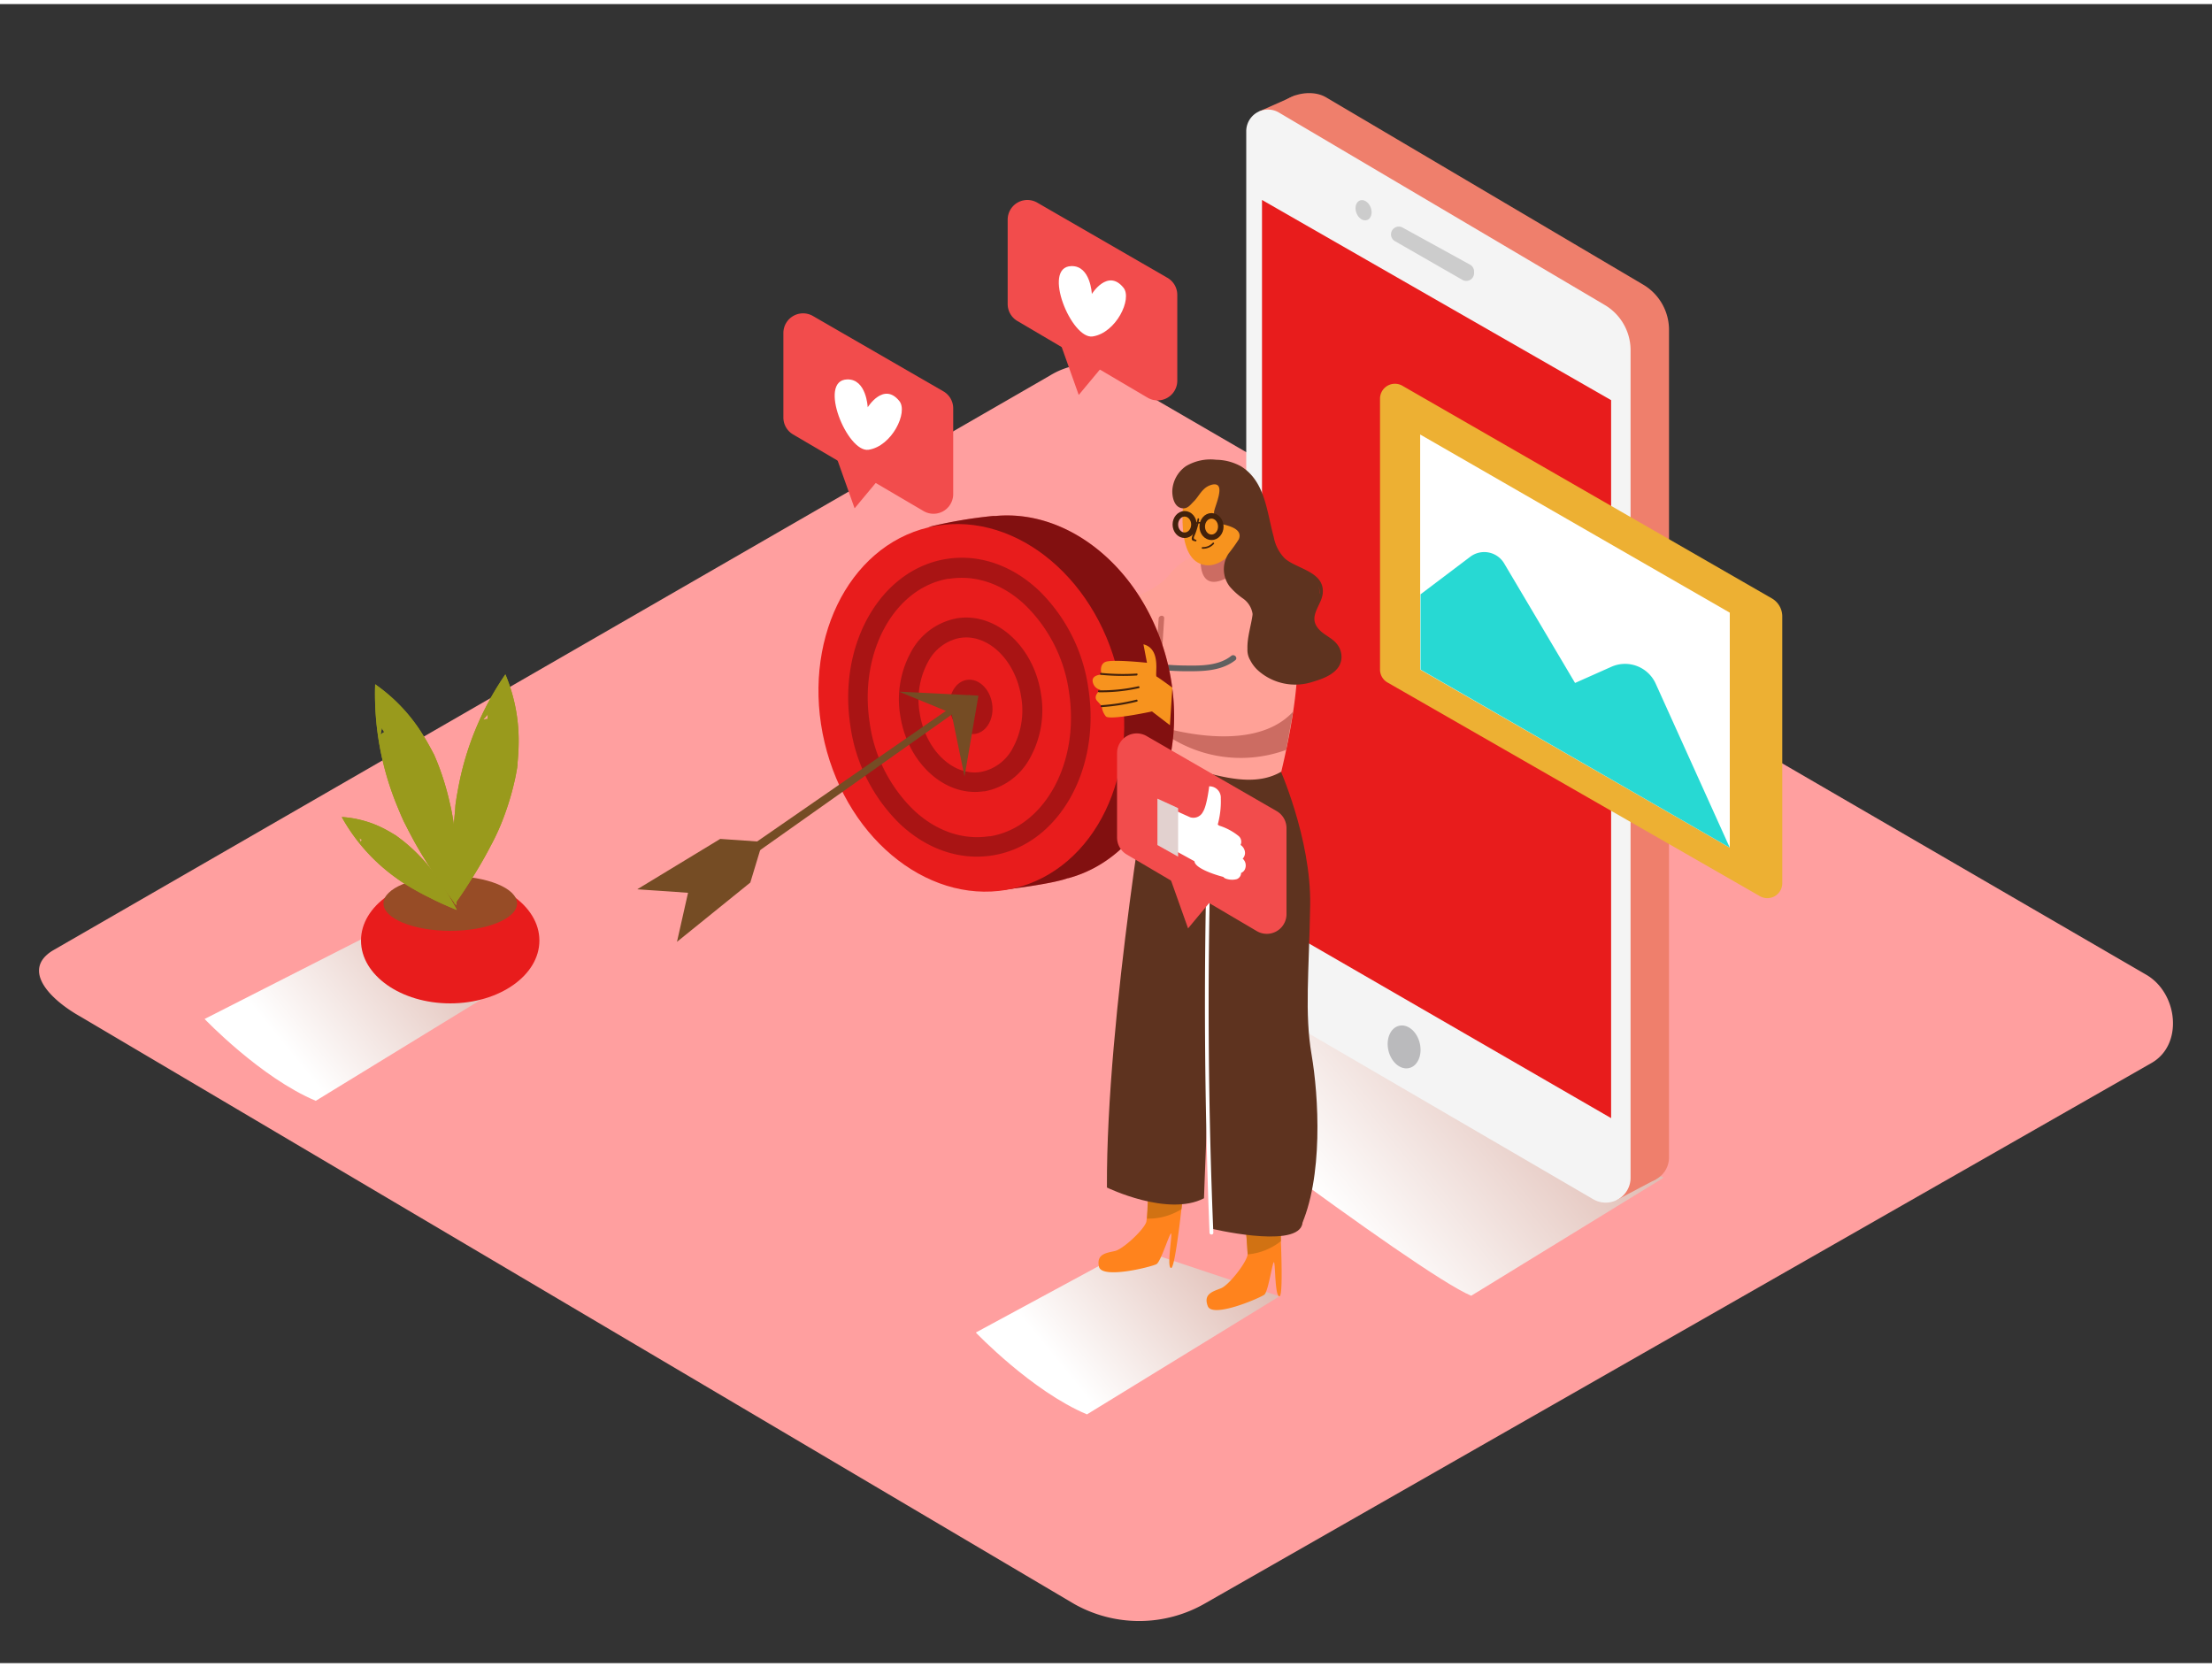 <svg xmlns="http://www.w3.org/2000/svg" xmlns:xlink="http://www.w3.org/1999/xlink" viewBox="0 0 400 300" width="406" height="306" class="illustration styles_illustrationTablet__1DWOa"><rect x="0" y="0" width="400" height="300" fill="#333333" stroke="none"/><defs><linearGradient id="linear-gradient" x1="288.49" y1="168.7" x2="235.33" y2="211.97" gradientUnits="userSpaceOnUse"><stop offset="0" stop-color="#d4a397"></stop><stop offset="1" stop-color="#fff"></stop></linearGradient><linearGradient id="linear-gradient-2" x1="93.18" y1="156.87" x2="52.63" y2="189.88" xlink:href="#linear-gradient"></linearGradient><linearGradient id="linear-gradient-3" x1="232.63" y1="213.57" x2="192.08" y2="246.58" xlink:href="#linear-gradient"></linearGradient></defs><title>531-540</title><g style="isolation: isolate;"><g id="Layer_2" data-name="Layer 2"><path d="M194.28,289.32,14.56,183.1c-5.72-3.21-10.63-8.49-5.05-11.94l180.37-104c2.71-1.68,6.82-2.78,9.57-1.18L388.11,175.52c5.72,3.32,6.75,12.6,1,15.93L218,289.15A23.9,23.9,0,0,1,194.28,289.32Z" fill="#ff9f9f"></path><path d="M221.57,169.57l-18.94,19s53.42,40.8,63.41,45l34.8-21.35" fill="url(#linear-gradient)" style="mix-blend-mode: multiply;"></path><path d="M69.23,167.12,37,183.52s10.11,10.6,20.1,14.8L91.92,177" fill="url(#linear-gradient-2)" style="mix-blend-mode: multiply;"></path><polyline points="234.28 16.49 227.62 19.44 234.03 22.26 235.57 18.95" fill="#ef7f6c"></polyline><path d="M295.06,212.44l-55.41-32.29a14.77,14.77,0,0,1-7.34-12.76L230.52,20.72c0-3.85,6-5.81,9.29-3.85l57.33,33.86a9.5,9.5,0,0,1,4.67,8.18V208.56A4.49,4.49,0,0,1,295.06,212.44Z" fill="#ef7f6c"></path><polyline points="299.5 212.48 292.25 216.31 293.09 211.26 298.12 210.35" fill="#ef7f6c"></polyline><path d="M288.11,216.12,232.7,183.83a14.77,14.77,0,0,1-7.34-12.76V23a3.92,3.92,0,0,1,5.92-3.38l58.91,34.79a9.5,9.5,0,0,1,4.67,8.18V212.24A4.49,4.49,0,0,1,288.11,216.12Z" fill="#f4f4f4"></path><polygon points="291.34 71.62 228.21 35.42 228.21 164.96 291.34 201.45 291.34 71.62" fill="#E81C1C"></polygon><ellipse cx="253.9" cy="188.59" rx="2.91" ry="3.93" transform="translate(-36.85 64.11) rotate(-13.43)" fill="#bababc"></ellipse><path d="M251.54,41.65h0a1.41,1.41,0,0,0,.71,1.22l12.2,7a1.41,1.41,0,0,0,2.11-1.22v-.3a1.41,1.41,0,0,0-.73-1.23l-12.2-6.71A1.41,1.41,0,0,0,251.54,41.65Z" fill="#ccc"></path><ellipse cx="245.94" cy="37.92" rx="1.38" ry="1.88" transform="matrix(0.94, -0.35, 0.35, 0.94, 2.12, 87.71)" fill="#ccc"></ellipse><path d="M204.92,224.83l-28.46,15.39s10.11,10.6,20.1,14.8l34.8-21.35" fill="url(#linear-gradient-3)" style="mix-blend-mode: multiply;"></path><path d="M225,219.93a42.3,42.3,0,0,1,.61,6.16c-.15,1.43-3.36,5.54-4.8,6.12s-3.27,1-2.4,3.24,9.52-1.52,10.23-2.08,1.48-6.1,1.74-5.86.14,6.27,1,6.15,0-15.17,0-15.17" fill="#ff831d"></path><path d="M207.65,214a42.3,42.3,0,0,1-.35,6.18c-.37,1.38-4.17,4.95-5.69,5.3s-3.39.51-2.88,2.83,9.64,0,10.42-.47,2.41-5.8,2.63-5.52-.84,6.22,0,6.23,2.33-15,2.33-15" fill="#ff831d"></path><path d="M225.37,222.47l.25,3.62a11.21,11.21,0,0,0,6-2.39V222" fill="#d17213"></path><path d="M207.58,216l-.16,3.62a11.21,11.21,0,0,0,6.22-1.71l.19-1.71" fill="#d17213"></path><path d="M186.4,105.37s-6.16-7.82-7.64-7.76-.94,1.56-.94,1.56-3.94-3-6.15-.92c0,0-2-1-2.5,0a1.74,1.74,0,0,0,.36,1.84s-1.19,1-.78,1.63a1.28,1.28,0,0,0,1.07.64s-.72.39-.54,1,7,6,16.58,6.2" fill="#f7931e"></path><path d="M180,106.52h-.11a3.7,3.7,0,0,1-.48-1.06,4.88,4.88,0,0,1-.26-1.24,5.09,5.09,0,0,1,.44-2.48.17.17,0,0,0,0-.19,14.21,14.21,0,0,1-1.92-2.91c-.09-.18-.36,0-.27.16a14.08,14.08,0,0,0,1.45,2.34c.33.43.42.52.26,1a5.15,5.15,0,0,0-.23,1.09,5.36,5.36,0,0,0,.3,2.39c.13.34.36,1.15.76,1.23a.16.16,0,0,0,.19-.11v0A.16.16,0,0,0,180,106.52Z" fill="#42210b"></path><path d="M177.58,100.58,171.8,98c-.18-.08-.34.19-.16.27l5.77,2.54C177.6,100.93,177.76,100.66,177.58,100.58Z" fill="#42210b"></path><path d="M176.4,102a19.31,19.31,0,0,1-6.74-2.11c-.18-.09-.34.18-.16.27a19.74,19.74,0,0,0,6.89,2.16C176.59,102.36,176.59,102,176.4,102Z" fill="#42210b"></path><path d="M175.88,103.8a27.58,27.58,0,0,1-6.36-1.66c-.19-.07-.27.23-.08.3a27.58,27.58,0,0,0,6.36,1.66C176,104.12,176.08,103.82,175.88,103.8Z" fill="#42210b"></path><path d="M208.49,134.32S200,183.14,200.17,214c0,0,11,5.35,17.55,1.94,0,0,2.52-73.16,5.55-78.3" fill="#5e331f"></path><path d="M216.28,137.13s2.25,66.23,2.62,84.27c0,0,14.88,3.59,16.51-.51s-5.66-85.08-5.66-85.08" fill="#5e331f"></path><path d="M235.07,221.39c4.3-9.1,3.38-24,2.1-31.45s-.45-14.87-.25-27-5.68-25.09-5.68-25.09l-4.32.75" fill="#5e331f"></path><path d="M218.77,139.16c4.25,1.07,9,1.95,12.93-.36,6.54-27.58,1.75-36.13-9.55-39.39a10.23,10.23,0,0,0-11.31,4.75,274.36,274.36,0,0,0-2.36,31.12c0,.54,3.77,1.87,4.29,2.08a41.81,41.81,0,0,0,4.68,1.47Z" fill="#ffa197"></path><path d="M212.16,102.42s-8.4,11.93-25.55.21c0,0-5.89,7.15-4.94,8.24S201,126,209.78,118.41" fill="#ffa197"></path><path d="M218.93,154a.35.35,0,0,0-.69,0q-.88,34.08.48,68.16c0,.44.71.45.69,0Q218,188.07,218.93,154Z" fill="#fff"></path><path d="M211.72,120.2c-.51-.18-8.19-2.16-8.19-2.16l-.91,10.36L212.72,132" fill="#ffa197"></path><path d="M217.15,100h0s-.65,5.9,3.85,4.15a37.54,37.54,0,0,0,5.49-2.66V97.94" fill="#cc6c62"></path><path d="M214.31,87.53s-2.17,11.78,2.77,13.69,9.49-7,9.49-9.74C226.57,85.79,220.92,86.28,214.31,87.53Z" fill="#f7931e"></path><path d="M242.56,117.61a3.76,3.76,0,0,0-.89-2c-1-1.17-2.64-1.67-3.52-3-1.43-2.13.88-4,1.05-6.11.32-3.88-4.69-4.34-6.87-6.26a7.47,7.47,0,0,1-2-3.88c-1.25-4.48-1.51-10-5.88-12.75a9.45,9.45,0,0,0-4.54-1.21,8.67,8.67,0,0,0-5.46,1.16A5.77,5.77,0,0,0,212,87.83c-.08,1.22.3,3.16,1.79,3.34,1,.12,1.47-.64,2.09-1.24s1.11-1.55,1.81-2.2a3.2,3.2,0,0,1,1.65-.86c2.49-.39.24,4.08.2,5a2.15,2.15,0,0,0,.42,1.44,2.86,2.86,0,0,0,1.51.84c1.19.33,3.26.94,2.54,2.64a30.91,30.91,0,0,1-1.85,2.58,5.15,5.15,0,0,0,.2,5.94,12.59,12.59,0,0,0,2.36,2.14,4.16,4.16,0,0,1,1.78,2.78c0,.07,0,.14,0,.2-.23,1.82-1,4.13-.92,6.16a3.63,3.63,0,0,0,.52,2.09,6.42,6.42,0,0,0,1.51,1.92,10.11,10.11,0,0,0,9.62,2c1.64-.49,3.52-1.11,4.64-2.49A3.34,3.34,0,0,0,242.56,117.61Zm-4-11a4.09,4.09,0,0,0,0-.76,3.63,3.63,0,0,0-.12-.56A2.79,2.79,0,0,1,238.6,106.56Z" fill="#5e331f"></path><ellipse cx="214.22" cy="94.11" rx="1.68" ry="1.94" fill="none" stroke="#42210b" stroke-miterlimit="10"></ellipse><ellipse cx="219.08" cy="94.48" rx="1.68" ry="1.94" fill="none" stroke="#42210b" stroke-miterlimit="10"></ellipse><path d="M217.53,94c0-.18-.26-.24-.41-.29a1.42,1.42,0,0,0-.37-.06q.05-.24.1-.48c0-.19-.25-.27-.29-.08s-.08.39-.13.59h0c-.21.06-.82.41-.55.68a.15.15,0,0,0,.25-.15.52.52,0,0,1,.27-.21c-.06.23-.12.46-.19.69-.18.59-.55,1.18-.68,1.76s.22.59.64.7a.15.15,0,0,0,.08-.29c-.51-.13-.39-.41-.22-.8s.24-.6.34-.9.25-.81.35-1.23a1.07,1.07,0,0,1,.26,0,1.2,1.2,0,0,1,.28.09.13.13,0,0,0,.18.13h0A.15.15,0,0,0,217.53,94Z" fill="#42210b"></path><path d="M219.3,97.42a2.38,2.38,0,0,1-1.84.77.15.15,0,0,0,0,.3,2.67,2.67,0,0,0,2.05-.86C219.64,97.49,219.43,97.28,219.3,97.42Z" fill="#42210b"></path><path d="M208.48,130.26s17.59,6.14,25.36-2.32l-1.26,6.92A23.88,23.88,0,0,1,208.48,130.26Z" fill="#cc6c62"></path><path d="M222.65,117.86c-2.37,1.9-5.84,1.78-8.72,1.74a45.68,45.68,0,0,1-9.55-1.18c-.65-.15-.93.85-.28,1a46.76,46.76,0,0,0,11.14,1.22c2.86,0,5.83-.19,8.15-2C223.91,118.18,223.17,117.45,222.65,117.86Z" fill="#606060"></path><path d="M209.52,111.1l-.53,8.17c0,.67,1,.67,1,0l.53-8.17C210.61,110.43,209.57,110.44,209.52,111.1Z" fill="#cc6c62"></path><path d="M211.2,119.4c-4-16.73-17.49-28.08-31.13-26.84h0l-.33,0-.15,0a84,84,0,0,0-11.7,2l4.53,0c-11.82,5.64-18.12,21.25-14.3,37.34,3.51,14.76,14.44,25.34,26.34,26.77l-3.09,1.5s8.69-1,11.73-2.11l.09,0C207.37,154.21,215.41,137.09,211.2,119.4Z" fill="#E81C1C"></path><path d="M211.2,119.4c-4-16.73-17.49-28.08-31.13-26.84h0l-.33,0-.15,0a84,84,0,0,0-11.7,2l4.53,0c-11.82,5.64-18.12,21.25-14.3,37.34,3.51,14.76,14.44,25.34,26.34,26.77l-3.09,1.5s8.69-1,11.73-2.11l.09,0C207.37,154.21,215.41,137.09,211.2,119.4Z" opacity="0.44"></path><ellipse cx="175.65" cy="127.25" rx="27.27" ry="33.54" transform="translate(-24.65 44.04) rotate(-13.36)" fill="#E81C1C"></ellipse><path d="M179.68,153.91l-.33.05c-5.84.89-11.73-1.13-16.59-5.68a30.71,30.71,0,0,1-9-17.87c-2.24-14.79,5.58-28.27,17.48-30.09,5.84-.89,11.73,1.13,16.59,5.68a30.7,30.7,0,0,1,9,17.87C199.06,138.53,191.38,151.92,179.68,153.91Zm-8.19-50c-9.79,1.67-16.17,13.26-14.23,26a27.14,27.14,0,0,0,7.94,15.81c4,3.79,8.89,5.48,13.63,4.76l.26,0c9.79-1.67,16.17-13.26,14.23-26h0a27.14,27.14,0,0,0-7.94-15.81c-4-3.79-8.89-5.48-13.63-4.76Z" fill="#E81C1C"></path><path d="M178.09,142.35l-.2,0c-7,1.06-13.79-5.09-15.1-13.72a17.82,17.82,0,0,1,1.94-11.46,11.83,11.83,0,0,1,8.42-6.12c7-1.06,13.79,5.09,15.1,13.72a17.82,17.82,0,0,1-1.94,11.46A11.78,11.78,0,0,1,178.09,142.35Zm-4.55-27.73a8.3,8.3,0,0,0-5.73,4.35,14.25,14.25,0,0,0-1.51,9.16c1,6.69,6,11.5,11,10.73a8.26,8.26,0,0,0,5.86-4.36,14.25,14.25,0,0,0,1.51-9.16c-1-6.69-6-11.5-11-10.73Z" fill="#E81C1C"></path><ellipse cx="175.6" cy="127.07" rx="3.86" ry="4.94" transform="translate(-17.07 27.77) rotate(-8.62)" fill="#E81C1C"></ellipse><g opacity="0.27"><path d="M179.68,153.91l-.33.05c-5.84.89-11.73-1.13-16.59-5.68a30.71,30.71,0,0,1-9-17.87c-2.24-14.79,5.58-28.27,17.48-30.09,5.84-.89,11.73,1.13,16.59,5.68a30.7,30.7,0,0,1,9,17.87C199.06,138.53,191.38,151.92,179.68,153.91Zm-8.19-50c-9.79,1.67-16.17,13.26-14.23,26a27.14,27.14,0,0,0,7.94,15.81c4,3.79,8.89,5.48,13.63,4.76l.26,0c9.79-1.67,16.17-13.26,14.23-26h0a27.14,27.14,0,0,0-7.94-15.81c-4-3.79-8.89-5.48-13.63-4.76Z"></path><path d="M178.09,142.35l-.2,0c-7,1.06-13.79-5.09-15.1-13.72a17.82,17.82,0,0,1,1.94-11.46,11.83,11.83,0,0,1,8.42-6.12c7-1.06,13.79,5.09,15.1,13.72a17.82,17.82,0,0,1-1.94,11.46A11.78,11.78,0,0,1,178.09,142.35Zm-4.55-27.73a8.3,8.3,0,0,0-5.73,4.35,14.25,14.25,0,0,0-1.51,9.16c1,6.69,6,11.5,11,10.73a8.26,8.26,0,0,0,5.86-4.36,14.25,14.25,0,0,0,1.51-9.16c-1-6.69-6-11.5-11-10.73Z"></path><ellipse cx="175.6" cy="127.07" rx="3.86" ry="4.94" transform="translate(-17.07 27.77) rotate(-8.62)"></ellipse></g><path d="M212,123.61s-2.44-1.8-2.84-2,.94-5-2.39-5.84l.64,3.34s-6.32-.68-7.53-.15-.68,2.28-.68,2.28-1.9.05-1.59,1.36A1.77,1.77,0,0,0,199,124s-1.44,1.09-.61,2l.83.91a3.48,3.48,0,0,0,.75,1.89c.68.76,8.35-.89,8.35-.89l3.24,2.49Z" fill="#f7931e"></path><path d="M205.54,121.06a40.21,40.21,0,0,1-6.46-.12c-.22,0-.22.33,0,.35a40.21,40.21,0,0,0,6.46.12C205.76,121.39,205.76,121,205.54,121.06Z" fill="#42210b"></path><path d="M205.84,123.36a30.59,30.59,0,0,1-7.11.73.17.17,0,0,0,0,.35,31,31,0,0,0,7.21-.74C206.16,123.65,206.06,123.31,205.84,123.36Z" fill="#42210b"></path><path d="M205.5,125.78a35.53,35.53,0,0,1-6.3,1,.17.17,0,0,0,0,.35,35.92,35.92,0,0,0,6.4-1C205.81,126.07,205.71,125.74,205.5,125.78Z" fill="#42210b"></path><polygon points="162.57 124.33 176.93 125.05 174.42 139.68 172.06 128.23 162.57 124.33" fill="#754c24"></polygon><polyline points="175.29 126.22 127.37 160.12 126.56 158.58 175.29 124.88" fill="#754c24"></polyline><polygon points="137.91 151.49 130.24 150.96 115.23 160.07 124.42 160.7 122.42 169.57 135.68 158.85 137.91 151.49" fill="#754c24"></polygon><path d="M322.29,110.69V159a2.7,2.7,0,0,1-4,2.34L250.9,122.67a2.7,2.7,0,0,1-1.35-2.34v-49a2.7,2.7,0,0,1,4-2.34l66.81,38.45A3.76,3.76,0,0,1,322.29,110.69Z" fill="#edb033"></path><polygon points="312.8 110.05 312.8 152.54 256.81 120.34 256.81 77.83 312.8 110.05" fill="#fff"></polygon><path d="M312.8,152.54l-13.4-29.66a6.08,6.08,0,0,0-8-3.05l-6.58,2.93L272,101.14a4.19,4.19,0,0,0-6.12-1.21l-9,6.8v13.61Z" fill="#27d9d3"></path><path d="M170.55,70,147,56.4a3.56,3.56,0,0,0-5.34,3.08V74.75a3.56,3.56,0,0,0,1.75,3.07L167,91.67a3.56,3.56,0,0,0,5.37-3.07V73.06A3.56,3.56,0,0,0,170.55,70Z" fill="#f24c4c"></path><polyline points="158.8 86.06 154.54 91.18 151.06 81.39" fill="#f24c4c"></polyline><path d="M156.91,72.91s2.88-4.66,5.72-1.13c1.63,2-1.33,8.17-5.57,8.81-3.84.58-9.24-12.58-3.86-12.72C156.69,67.77,156.91,72.91,156.91,72.91Z" fill="#fff"></path><path d="M211.08,49.48,187.56,35.9A3.56,3.56,0,0,0,182.22,39V54.25A3.56,3.56,0,0,0,184,57.32l23.52,13.85a3.56,3.56,0,0,0,5.37-3.07V52.56A3.56,3.56,0,0,0,211.08,49.48Z" fill="#f24c4c"></path><polyline points="199.32 65.57 195.07 70.68 191.59 60.9" fill="#f24c4c"></polyline><path d="M197.44,52.42s2.88-4.66,5.72-1.13c1.63,2-1.33,8.17-5.57,8.81-3.84.58-9.24-12.58-3.86-12.72C197.22,47.28,197.44,52.42,197.44,52.42Z" fill="#fff"></path><path d="M230.86,145.93l-23.52-13.57a3.56,3.56,0,0,0-5.34,3.08v15.27a3.56,3.56,0,0,0,1.75,3.07l23.52,13.85a3.56,3.56,0,0,0,5.37-3.07V149A3.56,3.56,0,0,0,230.86,145.93Z" fill="#f24c4c"></path><polyline points="219.1 162.02 214.84 167.14 211.36 157.35" fill="#f24c4c"></polyline><path d="M224.72,154.53a1.53,1.53,0,0,0,.42-1,1.78,1.78,0,0,0-.81-1.48,1.36,1.36,0,0,0-.31-1.58,10.54,10.54,0,0,0-3.55-1.91,1.08,1.08,0,0,1-.26-.21,15.78,15.78,0,0,0,.55-4.72,2.05,2.05,0,0,0-2.1-2.18s-.41,3.51-1.12,4.6a1.93,1.93,0,0,1-2.3,1c-.47-.19-4.13-1.87-5.61-2.55v7L216,155c.06,1.19,3.31,2.34,5.21,2.83a1,1,0,0,0,.45.31,3.35,3.35,0,0,0,2,.09,1.22,1.22,0,0,0,.77-1.12,1.27,1.27,0,0,0,.76-.85A1.65,1.65,0,0,0,224.72,154.53Z" fill="#fff"></path><polygon points="209.3 143.68 213.04 145.39 213.04 154.17 209.3 152.07 209.3 143.68" fill="#e2d1cf"></polygon><ellipse cx="81.41" cy="169.34" rx="16.13" ry="11.36" fill="#E81C1C"></ellipse><ellipse cx="81.42" cy="162.63" rx="12.08" ry="4.95" fill="#974c26"></ellipse><path d="M82.22,162.75c1-1.33,1.9-2.73,2.9-4.3,1.28-2,2.48-4.05,3.57-6.16a40.7,40.7,0,0,0,2.61-5.84,48.74,48.74,0,0,0,1.91-6.69c.12-.6.23-1.2.33-1.8,0-.28.05-.25.05-.21s0-.19,0-.52c.11-1.22.19-2.44.2-3.67a30.84,30.84,0,0,0-2.4-12.35,53.25,53.25,0,0,0-8.62,21.09q-.13.68-.24,1.36s-.12.83-.17,1.16L82.28,146q-.09.86-.16,1.73c-.18,2.22-.26,4.46-.25,6.69C81.87,157.18,82,160,82.22,162.75Zm5.14-33.34q.44-.5.9-1h0a2,2,0,0,0-.06.87A2.77,2.77,0,0,0,87.36,129.41Z" fill="#999a1c"></path><path d="M82.53,163c.08-1.63.12-3.33.12-5.18,0-2.37-.11-4.75-.33-7.11a40.7,40.7,0,0,0-1-6.32,48.74,48.74,0,0,0-2-6.66c-.22-.57-.45-1.13-.69-1.69-.11-.26-.09-.24-.07-.2l-.25-.46c-.57-1.08-1.16-2.16-1.81-3.19A30.84,30.84,0,0,0,67.84,123,53.25,53.25,0,0,0,72,145.44q.26.64.53,1.27l.48,1.07.51,1q.39.78.8,1.54c1.05,2,2.19,3.89,3.4,5.76C79.22,158.46,80.84,160.73,82.53,163Zm-13.7-30.82q.1-.66.24-1.31h0a2,2,0,0,0,.42.76A2.77,2.77,0,0,0,68.83,132.13Z" fill="#999a1c"></path><path d="M82.61,163.81c-.48-.91-1-1.84-1.61-2.84-.77-1.28-1.59-2.53-2.47-3.73a25.6,25.6,0,0,0-2.56-3.1,30.65,30.65,0,0,0-3.24-2.95l-.92-.69c-.14-.1-.12-.1-.1-.09l-.28-.17c-.66-.4-1.32-.79-2-1.14a19.39,19.39,0,0,0-7.63-2.1,33.49,33.49,0,0,0,9.47,10.75l.7.51.6.42.61.39.93.57q1.81,1.08,3.7,2C79.37,162.45,81,163.15,82.61,163.81ZM65.26,151.59q-.16-.39-.29-.78h0a1.26,1.26,0,0,0,.47.27A1.74,1.74,0,0,0,65.26,151.59Z" fill="#999a1c"></path><path d="M82.22,162.75c1-1.33,1.9-2.73,2.9-4.3,1.28-2,2.48-4.05,3.57-6.16a40.7,40.7,0,0,0,2.61-5.84,48.74,48.74,0,0,0,1.91-6.69c.12-.6.23-1.2.33-1.8,0-.28.05-.25.05-.21s0-.19,0-.52c.11-1.22.19-2.44.2-3.67a30.84,30.84,0,0,0-2.4-12.35,53.25,53.25,0,0,0-8.62,21.09q-.13.68-.24,1.36s-.12.83-.17,1.16L82.28,146q-.09.86-.16,1.73c-.18,2.22-.26,4.46-.25,6.69C81.87,157.18,82,160,82.22,162.75Zm5.14-33.34q.44-.5.9-1h0a2,2,0,0,0-.06.87A2.77,2.77,0,0,0,87.36,129.41Z" fill="#999a1c"></path><path d="M82.53,163c.08-1.63.12-3.33.12-5.18,0-2.37-.11-4.75-.33-7.11a40.7,40.7,0,0,0-1-6.32,48.74,48.74,0,0,0-2-6.66c-.22-.57-.45-1.13-.69-1.69-.11-.26-.09-.24-.07-.2l-.25-.46c-.57-1.08-1.16-2.16-1.81-3.19A30.84,30.84,0,0,0,67.84,123,53.25,53.25,0,0,0,72,145.44q.26.64.53,1.27l.48,1.07.51,1q.39.78.8,1.54c1.05,2,2.19,3.89,3.4,5.76C79.22,158.46,80.84,160.73,82.53,163Zm-13.7-30.82q.1-.66.24-1.31h0a2,2,0,0,0,.42.76A2.77,2.77,0,0,0,68.83,132.13Z" fill="#999a1c"></path><path d="M82.61,163.81c-.48-.91-1-1.84-1.61-2.84-.77-1.28-1.59-2.53-2.47-3.73a25.6,25.6,0,0,0-2.56-3.1,30.65,30.65,0,0,0-3.24-2.95l-.92-.69c-.14-.1-.12-.1-.1-.09l-.28-.17c-.66-.4-1.32-.79-2-1.14a19.39,19.39,0,0,0-7.63-2.1,33.49,33.49,0,0,0,9.47,10.75l.7.51.6.42.61.39.93.57q1.81,1.08,3.7,2C79.37,162.45,81,163.15,82.61,163.81ZM65.26,151.59q-.16-.39-.29-.78h0a1.26,1.26,0,0,0,.47.27A1.74,1.74,0,0,0,65.26,151.59Z" fill="#999a1c"></path></g></g></svg>